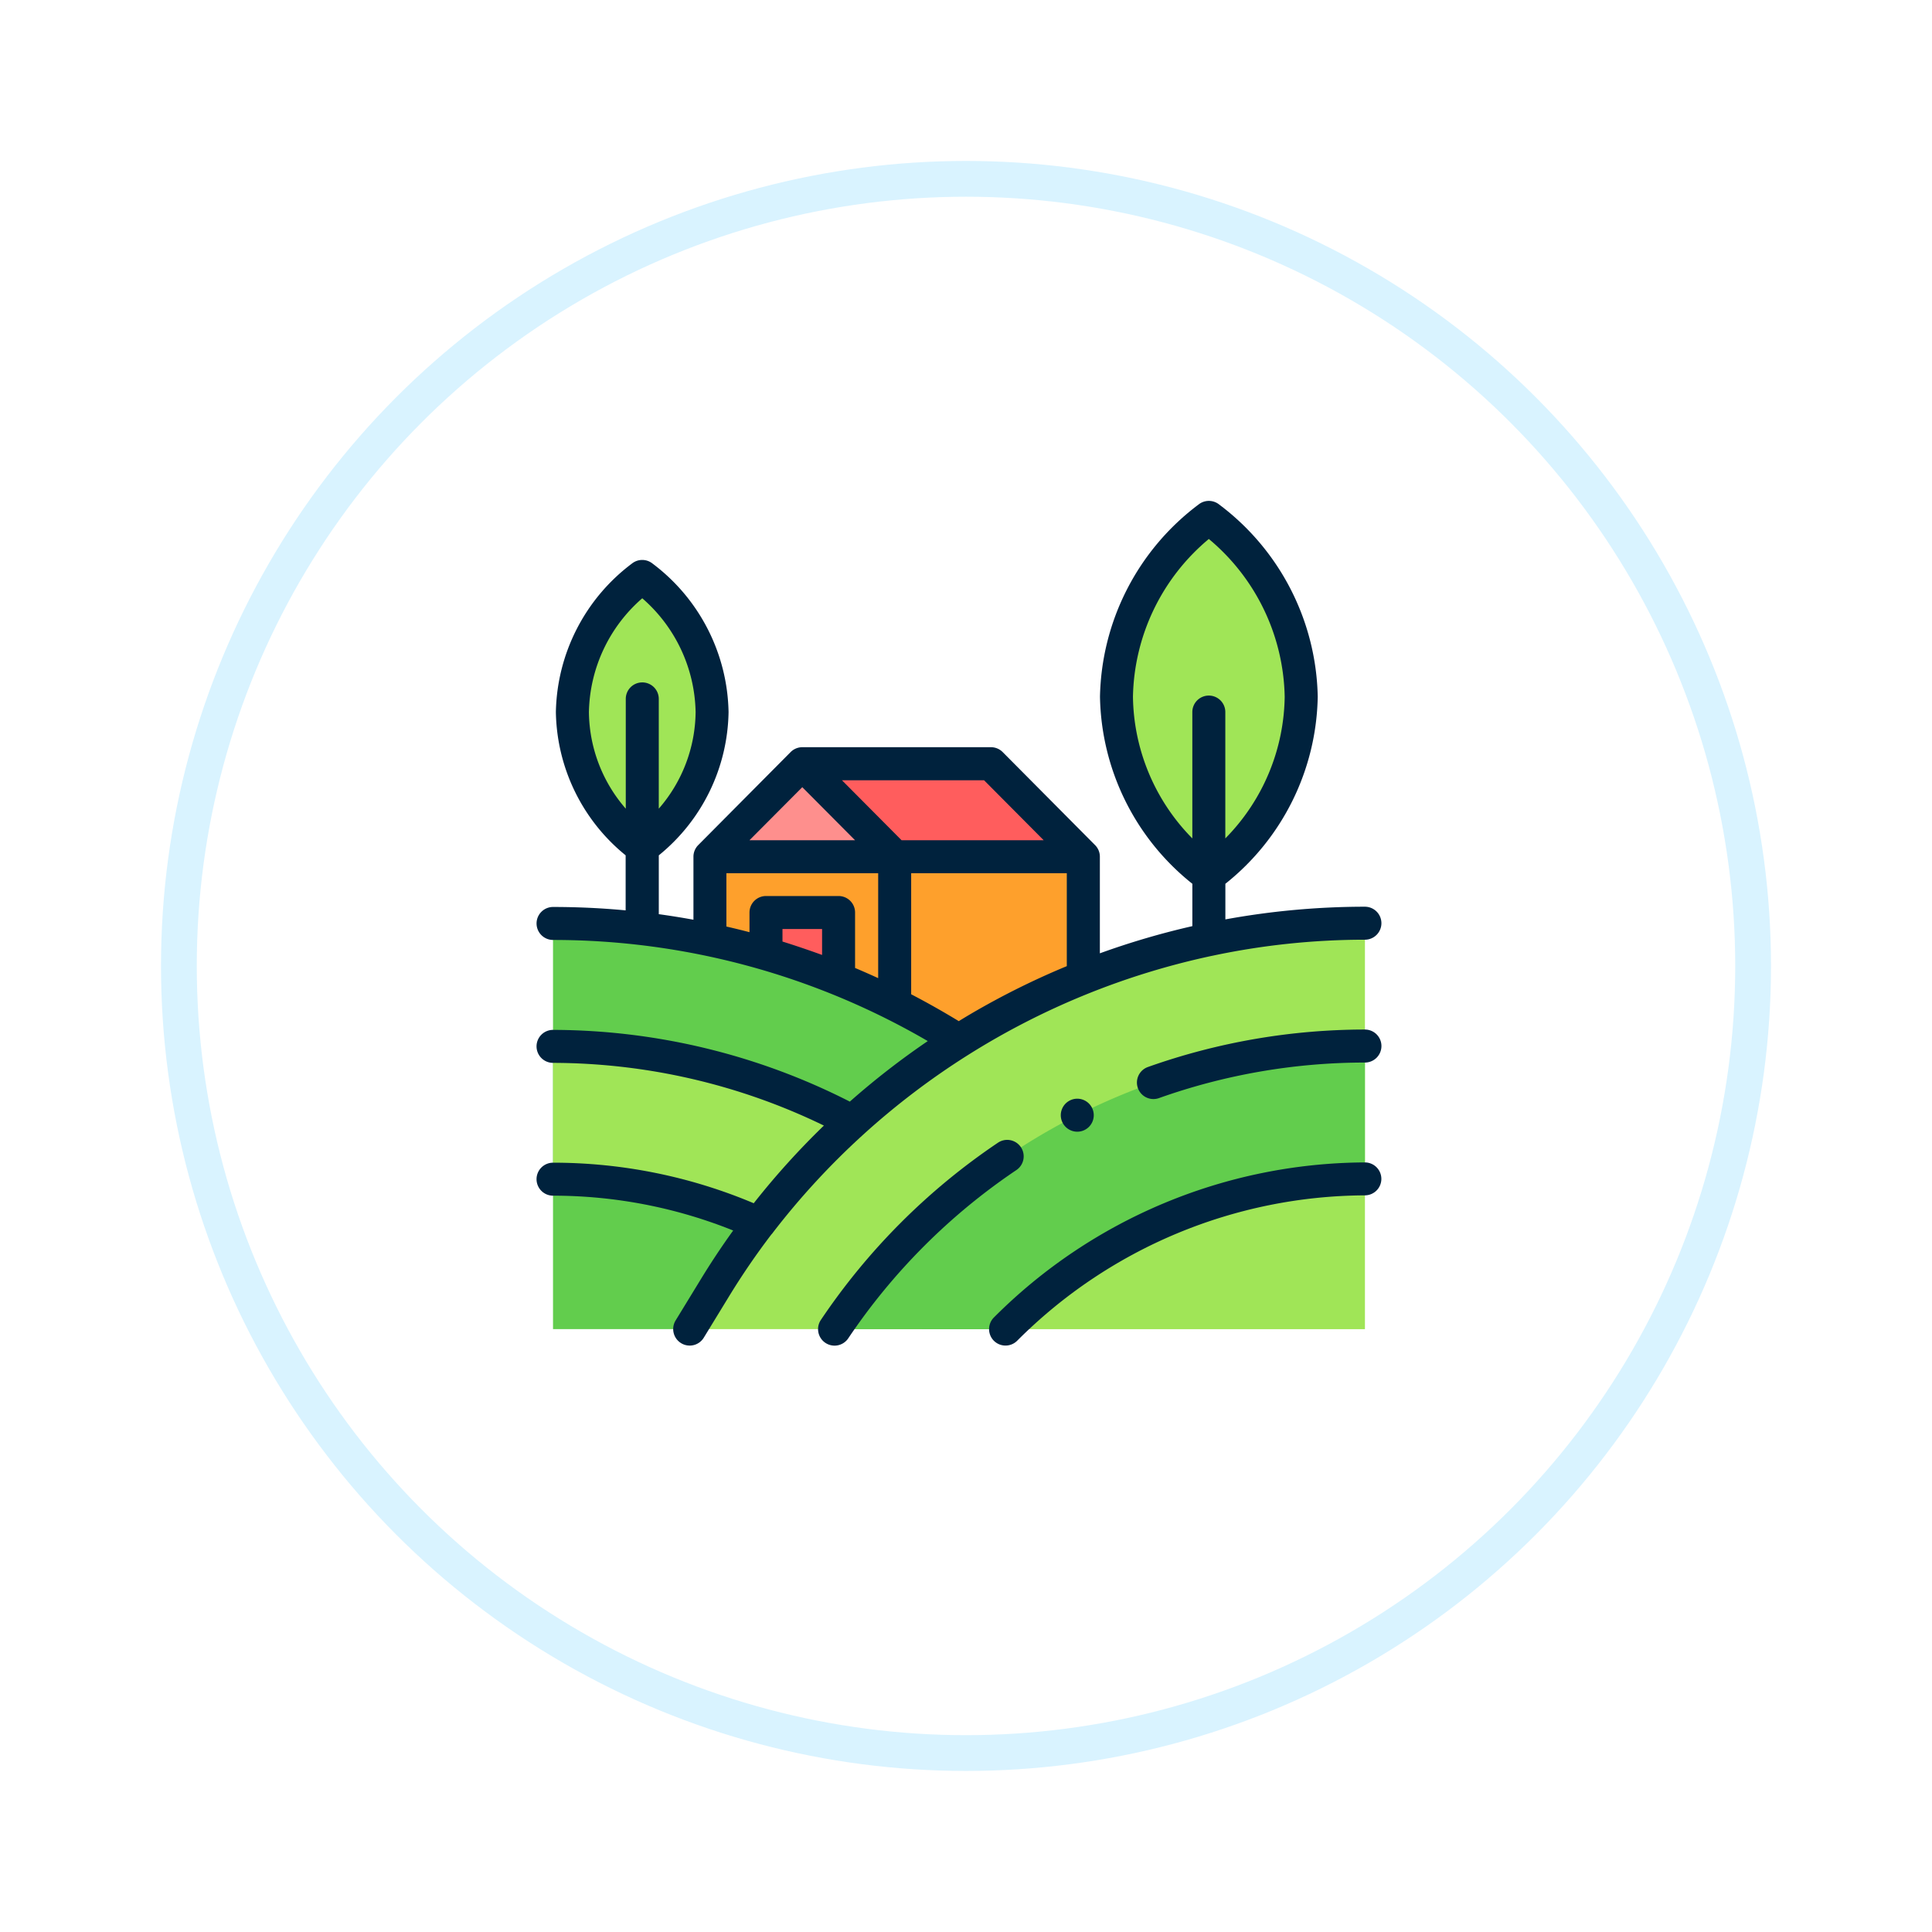 <svg xmlns="http://www.w3.org/2000/svg" xmlns:xlink="http://www.w3.org/1999/xlink" width="108" height="108" viewBox="0 0 108 108">
  <defs>
    <filter id="Elipse_5707" x="0" y="0" width="108" height="108" filterUnits="userSpaceOnUse">
      <feOffset dy="3" input="SourceAlpha"/>
      <feGaussianBlur stdDeviation="3" result="blur"/>
      <feFlood flood-opacity="0.161"/>
      <feComposite operator="in" in2="blur"/>
      <feComposite in="SourceGraphic"/>
    </filter>
  </defs>
  <g id="Grupo_1008776" data-name="Grupo 1008776" transform="translate(-1011 -2361.893)">
    <g transform="matrix(1, 0, 0, 1, 1011, 2361.89)" filter="url(#Elipse_5707)">
      <g id="Elipse_5707-2" data-name="Elipse 5707" transform="translate(9 6)" fill="#fff" stroke="#d9f3ff" stroke-width="2">
        <circle cx="45" cy="45" r="45" stroke="none"/>
        <circle cx="45" cy="45" r="44" fill="none"/>
      </g>
    </g>
    <g id="Grupo_1008749" data-name="Grupo 1008749" transform="translate(1041 2389.893)">
      <path id="Trazado_26017" data-name="Trazado 26017" d="M1532.581-208.613h20.875v10.2h-20.875Z" transform="translate(-1522.897 228.504)" fill="#fea02c"/>
      <path id="Trazado_26018" data-name="Trazado 26018" d="M1544.691-197.485V-200.6h-4.058v1.788Z" transform="translate(-1527.813 223.612)" fill="#ff5d5d"/>
      <path id="Trazado_26019" data-name="Trazado 26019" d="M1519.128-178.657a42.529,42.529,0,0,1,13.3-13.622l.2-.287a42.547,42.547,0,0,0-22.553-6.466v22.677h7.639Z" transform="translate(-1509.161 222.653)" fill="#62cd4d"/>
      <path id="Trazado_26020" data-name="Trazado 26020" d="M1529.7-176.379l1.406-2.3a42.564,42.564,0,0,1,36.332-20.39v22.692Z" transform="translate(-1521.137 222.678)" fill="#a0e557"/>
      <path id="Trazado_26021" data-name="Trazado 26021" d="M1532.581-216.758l5.165-5.2,5.165,5.2Z" transform="translate(-1522.897 236.649)" fill="#fe8f8d"/>
      <path id="Trazado_26022" data-name="Trazado 26022" d="M1561.553-216.758l-5.165-5.2h-10.545l5.165,5.2Z" transform="translate(-1530.994 236.649)" fill="#ff5d5d"/>
      <g id="Grupo_16672" data-name="Grupo 16672" transform="translate(0.922 0.922)">
        <path id="Trazado_26023" data-name="Trazado 26023" d="M1596.1-237.272c-6.885-5.536-6.885-14.511,0-20.047C1602.985-251.783,1602.985-242.808,1596.1-237.272Z" transform="translate(-1559.448 257.319)" fill="#a0e557"/>
        <path id="Trazado_26024" data-name="Trazado 26024" d="M1516.751-233.677c-5.205-4.185-5.205-10.971,0-15.156C1521.956-244.648,1521.956-237.862,1516.751-233.677Z" transform="translate(-1511.771 252.138)" fill="#a0e557"/>
        <path id="Trazado_26025" data-name="Trazado 26025" d="M1526.706-177.245a35.666,35.666,0,0,0-16.623-4.143v7.424a28.177,28.177,0,0,1,11.515,2.478" transform="translate(-1510.083 210.959)" fill="#a0e557"/>
      </g>
      <path id="Trazado_26026" data-name="Trazado 26026" d="M1550.472-165.607a35.927,35.927,0,0,1,29.648-15.821V-174a28.461,28.461,0,0,0-20.088,8.4Z" transform="translate(-1533.82 211.906)" fill="#62cd4d"/>
      <path id="Trazado_26027" data-name="Trazado 26027" d="M1593.661-164.732a29.471,29.471,0,0,0-20.742,8.669.922.922,0,0,0,0,1.3.918.918,0,0,0,.651.269.92.92,0,0,0,.654-.272,27.615,27.615,0,0,1,19.434-8.125.923.923,0,0,0,.922-.923A.923.923,0,0,0,1593.661-164.732Z" transform="translate(-1547.361 201.712)" fill="#00223d"/>
      <path id="Trazado_26028" data-name="Trazado 26028" d="M1559.441-167.562a.922.922,0,0,0-1.28-.248,36.4,36.4,0,0,0-9.9,9.907.923.923,0,0,0,.251,1.28.919.919,0,0,0,.513.157.923.923,0,0,0,.767-.409,34.555,34.555,0,0,1,9.4-9.407A.923.923,0,0,0,1559.441-167.562Z" transform="translate(-1532.374 203.688)" fill="#00223d"/>
      <path id="Trazado_26029" data-name="Trazado 26029" d="M1606.619-183.8a36.271,36.271,0,0,0-12.13,2.094.922.922,0,0,0-.562,1.177.923.923,0,0,0,.87.615.918.918,0,0,0,.307-.053,34.433,34.433,0,0,1,11.515-1.988.922.922,0,0,0,.923-.922A.922.922,0,0,0,1606.619-183.8Z" transform="translate(-1560.319 213.352)" fill="#00223d"/>
      <path id="Trazado_26030" data-name="Trazado 26030" d="M1520.929-218.794a42.038,42.038,0,0,1,24.543-15.463h.005a41.113,41.113,0,0,1,8.537-.9.923.923,0,0,0,.923-.922.923.923,0,0,0-.923-.922,43.415,43.415,0,0,0-7.8.709v-1.991a13.659,13.659,0,0,0,5.163-10.458,13.757,13.757,0,0,0-5.508-10.742.922.922,0,0,0-1.156,0,13.758,13.758,0,0,0-5.508,10.742,13.661,13.661,0,0,0,5.163,10.458v2.368a43.636,43.636,0,0,0-5.17,1.519v-5.4a.919.919,0,0,0-.268-.65h0l-5.165-5.2a.924.924,0,0,0-.654-.272h-10.545a.923.923,0,0,0-.654.272l-5.165,5.2h0a.919.919,0,0,0-.268.65v3.522q-.964-.176-1.937-.31v-3.288a10.528,10.528,0,0,0,3.9-8.01,10.624,10.624,0,0,0-4.248-8.3.923.923,0,0,0-1.156,0,10.623,10.623,0,0,0-4.249,8.3,10.527,10.527,0,0,0,3.9,8.009v3.076q-2.017-.189-4.058-.19a.922.922,0,0,0-.922.922.922.922,0,0,0,.922.922,41.6,41.6,0,0,1,20.947,5.653,43.525,43.525,0,0,0-4.357,3.384,36.693,36.693,0,0,0-16.591-4.01.922.922,0,0,0-.922.922.922.922,0,0,0,.922.922,34.819,34.819,0,0,1,15.141,3.505,43.638,43.638,0,0,0-3.922,4.342,28.845,28.845,0,0,0-11.219-2.267.922.922,0,0,0-.922.922.922.922,0,0,0,.922.922,26.989,26.989,0,0,1,10.07,1.947q-.957,1.328-1.812,2.729l-1.406,2.3a.923.923,0,0,0,.307,1.268.918.918,0,0,0,.48.136.922.922,0,0,0,.788-.442l1.405-2.3a40.914,40.914,0,0,1,2.369-3.465A.865.865,0,0,0,1520.929-218.794Zm20.119-29.947a11.769,11.769,0,0,1,4.241-8.817,11.769,11.769,0,0,1,4.241,8.817,11.482,11.482,0,0,1-3.319,7.922v-7.063a.922.922,0,0,0-.922-.922.922.922,0,0,0-.922.922v7.063A11.479,11.479,0,0,1,1541.048-248.741Zm-30.412.86a8.63,8.63,0,0,1,2.982-6.362,8.63,8.63,0,0,1,2.982,6.362,8.338,8.338,0,0,1-2.059,5.4v-6.137a.922.922,0,0,0-.923-.922.922.922,0,0,0-.922.922v6.137A8.339,8.339,0,0,1,1510.636-247.881Zm25.421,7.163h-7.944l-3.331-3.351h7.944Zm-13.493-2.965,2.948,2.965h-5.9Zm-4.243,4.81h8.485v5.865q-.642-.295-1.292-.569v-3.1a.922.922,0,0,0-.922-.922h-4.058a.923.923,0,0,0-.922.922v1.1q-.643-.168-1.291-.316Zm5.349,4.568q-1.1-.4-2.214-.749v-.7h2.214Zm4.98,2.2v-6.768h8.7v5.194a43.358,43.358,0,0,0-4.62,2.242q-.718.4-1.418.833Q1530.005-231.4,1528.651-232.106Z" transform="translate(-1507.715 259.687)" fill="#00223d"/>
      <path id="Trazado_26031" data-name="Trazado 26031" d="M1583.215-173.607a.931.931,0,0,0-.27.652.928.928,0,0,0,.27.652.928.928,0,0,0,.652.27.926.926,0,0,0,.652-.27.928.928,0,0,0,.27-.652.929.929,0,0,0-.27-.652.926.926,0,0,0-.652-.271A.929.929,0,0,0,1583.215-173.607Z" transform="translate(-1553.647 207.296)" fill="#00223d"/>
    </g>
  </g>
</svg>
